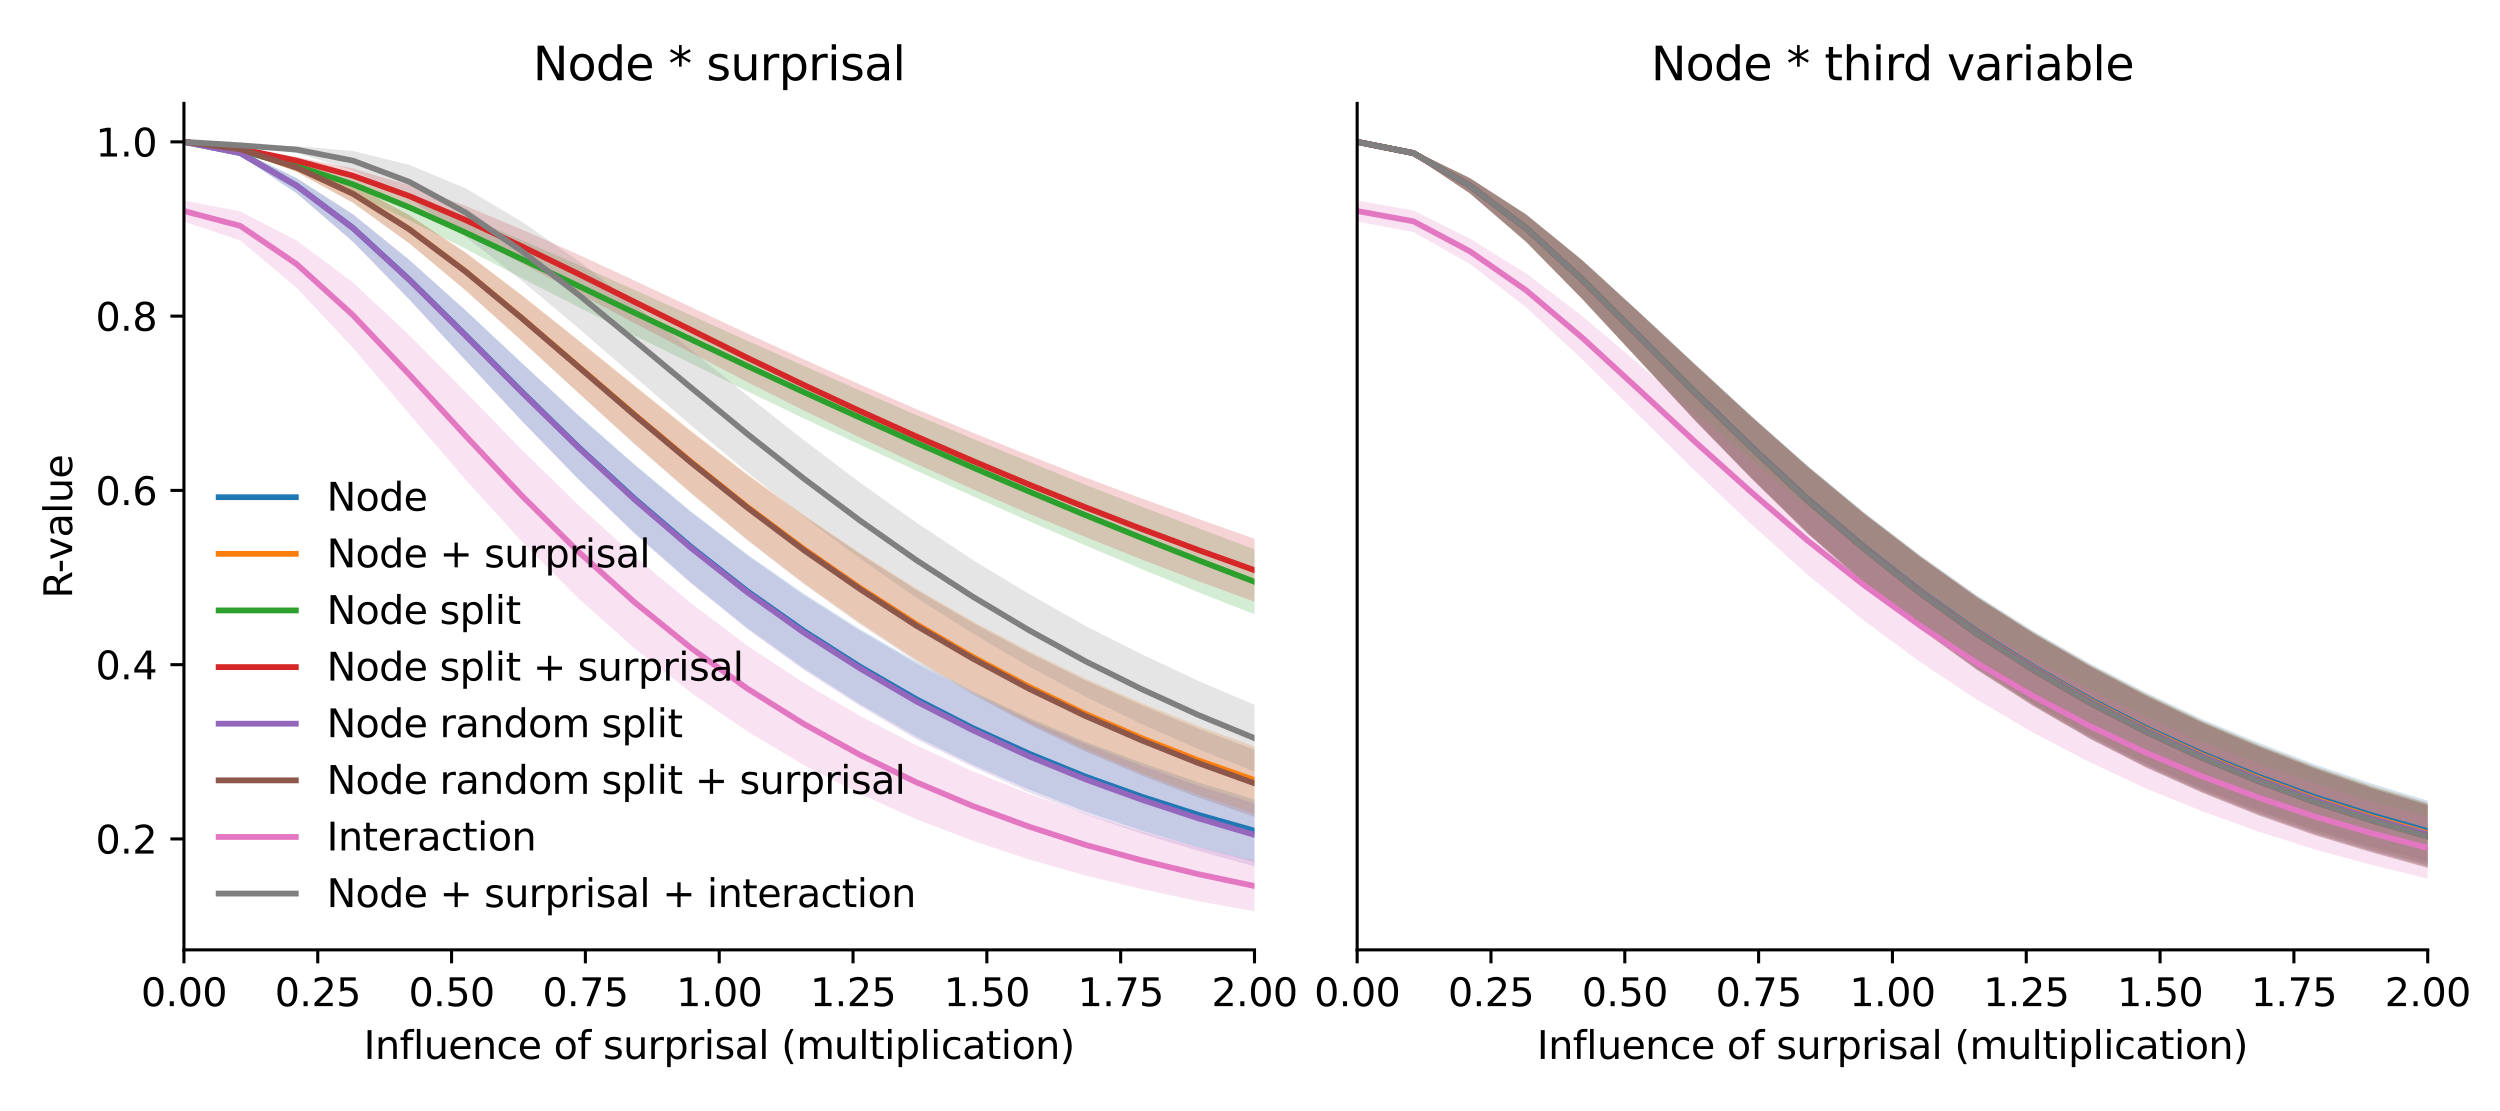 <?xml version="1.0" encoding="utf-8" standalone="no"?>
<!DOCTYPE svg PUBLIC "-//W3C//DTD SVG 1.1//EN"
  "http://www.w3.org/Graphics/SVG/1.1/DTD/svg11.dtd">
<svg xmlns:xlink="http://www.w3.org/1999/xlink" width="648pt" height="288pt" viewBox="0 0 648 288" xmlns="http://www.w3.org/2000/svg" version="1.1">
 <defs>
  <style type="text/css">*{stroke-linejoin: round; stroke-linecap: butt}</style>
 </defs>
 <g id="figure_1">
  <g id="patch_1">
   <path d="M 0 288 
L 648 288 
L 648 0 
L 0 0 
z
" style="fill: #ffffff"/>
  </g>
  <g id="axes_1">
   <g id="patch_2">
    <path d="M 47.675 246.2 
L 325.163 246.2 
L 325.163 26.8 
L 47.675 26.8 
z
" style="fill: #ffffff"/>
   </g>
   <g id="PolyCollection_1">
    <path d="M 47.675 36.773 
L 47.675 36.773 
L 62.28 40.317 
L 76.884 50.07 
L 91.489 62.649 
L 106.093 77.582 
L 120.698 93.384 
L 135.303 109.084 
L 149.907 124.155 
L 164.512 138.173 
L 179.116 150.974 
L 193.721 162.78 
L 208.326 173.192 
L 222.93 182.513 
L 237.535 190.975 
L 252.139 198.23 
L 266.744 204.645 
L 281.349 210.333 
L 295.953 215.298 
L 310.558 219.623 
L 325.163 223.409 
L 325.163 207.255 
L 325.163 207.255 
L 310.558 202.762 
L 295.953 197.728 
L 281.349 192.266 
L 266.744 186.062 
L 252.139 179.2 
L 237.535 171.529 
L 222.93 163.122 
L 208.326 153.855 
L 193.721 143.708 
L 179.116 132.557 
L 164.512 120.381 
L 149.907 107.584 
L 135.303 94.111 
L 120.698 80.419 
L 106.093 67.366 
L 91.489 55.536 
L 76.884 46.166 
L 62.28 39.045 
L 47.675 36.773 
z
" clip-path="url(#p080bb08260)" style="fill: #1f77b4; fill-opacity: 0.2"/>
   </g>
   <g id="PolyCollection_2">
    <path d="M 47.675 36.773 
L 47.675 36.773 
L 62.28 39.061 
L 76.884 44.568 
L 91.489 52.542 
L 106.093 63.06 
L 120.698 75.227 
L 135.303 88.362 
L 149.907 101.776 
L 164.512 115.013 
L 179.116 127.729 
L 193.721 139.851 
L 208.326 151.099 
L 222.93 161.408 
L 237.535 171.012 
L 252.139 179.523 
L 266.744 187.265 
L 281.349 194.211 
L 295.953 200.429 
L 310.558 205.98 
L 325.163 210.884 
L 325.163 193.507 
L 325.163 193.507 
L 310.558 188.154 
L 295.953 182.231 
L 281.349 175.889 
L 266.744 168.766 
L 252.139 161.041 
L 237.535 152.559 
L 222.93 143.356 
L 208.326 133.451 
L 193.721 122.904 
L 179.116 111.675 
L 164.512 99.958 
L 149.907 88.176 
L 135.303 76.526 
L 120.698 65.459 
L 106.093 55.761 
L 91.489 47.89 
L 76.884 42.269 
L 62.28 38.293 
L 47.675 36.773 
z
" clip-path="url(#p080bb08260)" style="fill: #ff7f0e; fill-opacity: 0.2"/>
   </g>
   <g id="PolyCollection_3">
    <path d="M 47.675 36.773 
L 47.675 36.773 
L 62.28 39.476 
L 76.884 44.322 
L 91.489 50.16 
L 106.093 57.116 
L 120.698 64.517 
L 135.303 72.116 
L 149.907 79.572 
L 164.512 87.014 
L 179.116 94.198 
L 193.721 101.429 
L 208.326 108.454 
L 222.93 115.287 
L 237.535 122.005 
L 252.139 128.605 
L 266.744 135.119 
L 281.349 141.383 
L 295.953 147.531 
L 310.558 153.5 
L 325.163 159.224 
L 325.163 142.383 
L 325.163 142.383 
L 310.558 136.89 
L 295.953 131.349 
L 281.349 125.671 
L 266.744 119.721 
L 252.139 113.728 
L 237.535 107.591 
L 222.93 101.251 
L 208.326 94.831 
L 193.721 88.337 
L 179.116 81.753 
L 164.512 75.169 
L 149.907 68.641 
L 135.303 62.26 
L 120.698 56.083 
L 106.093 50.373 
L 91.489 45.415 
L 76.884 41.716 
L 62.28 38.548 
L 47.675 36.773 
z
" clip-path="url(#p080bb08260)" style="fill: #2ca02c; fill-opacity: 0.2"/>
   </g>
   <g id="PolyCollection_4">
    <path d="M 47.675 36.774 
L 47.675 36.774 
L 62.28 38.904 
L 76.884 42.6 
L 91.489 47.431 
L 106.093 53.643 
L 120.698 60.697 
L 135.303 68.289 
L 149.907 75.999 
L 164.512 83.803 
L 179.116 91.416 
L 193.721 99.038 
L 208.326 106.389 
L 222.93 113.431 
L 237.535 120.227 
L 252.139 126.798 
L 266.744 133.162 
L 281.349 139.201 
L 295.953 145.036 
L 310.558 150.629 
L 325.163 155.948 
L 325.163 139.658 
L 325.163 139.658 
L 310.558 134.474 
L 295.953 129.22 
L 281.349 123.779 
L 266.744 118.033 
L 252.139 112.151 
L 237.535 106.061 
L 222.93 99.676 
L 208.326 93.144 
L 193.721 86.456 
L 179.116 79.612 
L 164.512 72.76 
L 149.907 65.993 
L 135.303 59.493 
L 120.698 53.375 
L 106.093 48.015 
L 91.489 43.692 
L 76.884 40.684 
L 62.28 38.215 
L 47.675 36.774 
z
" clip-path="url(#p080bb08260)" style="fill: #d62728; fill-opacity: 0.2"/>
   </g>
   <g id="PolyCollection_5">
    <path d="M 47.675 36.773 
L 47.675 36.773 
L 62.28 40.321 
L 76.884 50.093 
L 91.489 62.696 
L 106.093 77.677 
L 120.698 93.517 
L 135.303 109.219 
L 149.907 124.255 
L 164.512 138.401 
L 179.116 151.252 
L 193.721 163.098 
L 208.326 173.638 
L 222.93 183.02 
L 237.535 191.635 
L 252.139 198.806 
L 266.744 205.406 
L 281.349 211.158 
L 295.953 216.105 
L 310.558 220.548 
L 325.163 224.582 
L 325.163 208.22 
L 325.163 208.22 
L 310.558 203.647 
L 295.953 198.461 
L 281.349 192.842 
L 266.744 186.689 
L 252.139 179.748 
L 237.535 172.019 
L 222.93 163.516 
L 208.326 154.27 
L 193.721 144.012 
L 179.116 132.824 
L 164.512 120.607 
L 149.907 107.745 
L 135.303 94.227 
L 120.698 80.542 
L 106.093 67.422 
L 91.489 55.57 
L 76.884 46.178 
L 62.28 39.051 
L 47.675 36.773 
z
" clip-path="url(#p080bb08260)" style="fill: #9467bd; fill-opacity: 0.2"/>
   </g>
   <g id="PolyCollection_6">
    <path d="M 47.675 36.773 
L 47.675 36.774 
L 62.28 39.065 
L 76.884 44.585 
L 91.489 52.578 
L 106.093 63.11 
L 120.698 75.314 
L 135.303 88.457 
L 149.907 101.879 
L 164.512 115.198 
L 179.116 127.929 
L 193.721 140.062 
L 208.326 151.395 
L 222.93 161.798 
L 237.535 171.478 
L 252.139 179.992 
L 266.744 187.82 
L 281.349 194.818 
L 295.953 201.025 
L 310.558 206.706 
L 325.163 211.756 
L 325.163 194.326 
L 325.163 194.326 
L 310.558 188.837 
L 295.953 182.816 
L 281.349 176.358 
L 266.744 169.261 
L 252.139 161.447 
L 237.535 152.923 
L 222.93 143.618 
L 208.326 133.76 
L 193.721 123.128 
L 179.116 111.858 
L 164.512 100.101 
L 149.907 88.276 
L 135.303 76.611 
L 120.698 65.513 
L 106.093 55.796 
L 91.489 47.9 
L 76.884 42.275 
L 62.28 38.295 
L 47.675 36.773 
z
" clip-path="url(#p080bb08260)" style="fill: #8c564b; fill-opacity: 0.2"/>
   </g>
   <g id="PolyCollection_7">
    <path d="M 47.675 51.978 
L 47.675 57.414 
L 62.28 62.323 
L 76.884 74.582 
L 91.489 90.164 
L 106.093 107.316 
L 120.698 124.343 
L 135.303 140.432 
L 149.907 155.086 
L 164.512 168.082 
L 179.116 179.557 
L 193.721 189.597 
L 208.326 198.31 
L 222.93 205.784 
L 237.535 212.371 
L 252.139 217.915 
L 266.744 222.791 
L 281.349 226.944 
L 295.953 230.445 
L 310.558 233.577 
L 325.163 236.227 
L 325.163 223.09 
L 325.163 223.09 
L 310.558 219.576 
L 295.953 215.556 
L 281.349 211.03 
L 266.744 205.755 
L 252.139 199.928 
L 237.535 193.171 
L 222.93 185.576 
L 208.326 176.959 
L 193.721 167.389 
L 179.116 156.366 
L 164.512 144.202 
L 149.907 130.908 
L 135.303 116.631 
L 120.698 101.616 
L 106.093 86.859 
L 91.489 73.227 
L 76.884 62.332 
L 62.28 54.792 
L 47.675 51.978 
z
" clip-path="url(#p080bb08260)" style="fill: #e377c2; fill-opacity: 0.2"/>
   </g>
   <g id="PolyCollection_8">
    <path d="M 47.675 36.773 
L 47.675 36.773 
L 62.28 37.792 
L 76.884 39.667 
L 91.489 44.147 
L 106.093 51.548 
L 120.698 61.356 
L 135.303 72.794 
L 149.907 85.051 
L 164.512 97.7 
L 179.116 110.261 
L 193.721 122.438 
L 208.326 133.993 
L 222.93 144.787 
L 237.535 154.961 
L 252.139 164.177 
L 266.744 172.798 
L 281.349 180.561 
L 295.953 187.694 
L 310.558 194.149 
L 325.163 199.985 
L 325.163 182.69 
L 325.163 182.69 
L 310.558 176.469 
L 295.953 169.6 
L 281.349 162.236 
L 266.744 153.954 
L 252.139 145.134 
L 237.535 135.445 
L 222.93 125.102 
L 208.326 114.059 
L 193.721 102.556 
L 179.116 90.67 
L 164.512 78.962 
L 149.907 67.645 
L 135.303 57.49 
L 120.698 48.825 
L 106.093 42.739 
L 91.489 39.154 
L 76.884 37.889 
L 62.28 37.543 
L 47.675 36.773 
z
" clip-path="url(#p080bb08260)" style="fill: #7f7f7f; fill-opacity: 0.2"/>
   </g>
   <g id="matplotlib.axis_1">
    <g id="xtick_1">
     <g id="line2d_1">
      <defs>
       <path id="m4f5e463c92" d="M 0 0 
L 0 3.5 
" style="stroke: #000000; stroke-width: 0.8"/>
      </defs>
      <g>
       <use xlink:href="#m4f5e463c92" x="47.675" y="246.2" style="stroke: #000000; stroke-width: 0.8"/>
      </g>
     </g>
     <g id="text_1">
      <!-- 0.00 -->
      <g transform="translate(36.542 260.798)scale(0.1 -0.1)">
       <defs>
        <path id="DejaVuSans-30" d="M 2034 4250 
Q 1547 4250 1301 3770 
Q 1056 3291 1056 2328 
Q 1056 1369 1301 889 
Q 1547 409 2034 409 
Q 2525 409 2770 889 
Q 3016 1369 3016 2328 
Q 3016 3291 2770 3770 
Q 2525 4250 2034 4250 
z
M 2034 4750 
Q 2819 4750 3233 4129 
Q 3647 3509 3647 2328 
Q 3647 1150 3233 529 
Q 2819 -91 2034 -91 
Q 1250 -91 836 529 
Q 422 1150 422 2328 
Q 422 3509 836 4129 
Q 1250 4750 2034 4750 
z
" transform="scale(0.016)"/>
        <path id="DejaVuSans-2e" d="M 684 794 
L 1344 794 
L 1344 0 
L 684 0 
L 684 794 
z
" transform="scale(0.016)"/>
       </defs>
       <use xlink:href="#DejaVuSans-30"/>
       <use xlink:href="#DejaVuSans-2e" x="63.623"/>
       <use xlink:href="#DejaVuSans-30" x="95.41"/>
       <use xlink:href="#DejaVuSans-30" x="159.033"/>
      </g>
     </g>
    </g>
    <g id="xtick_2">
     <g id="line2d_2">
      <g>
       <use xlink:href="#m4f5e463c92" x="82.361" y="246.2" style="stroke: #000000; stroke-width: 0.8"/>
      </g>
     </g>
     <g id="text_2">
      <!-- 0.25 -->
      <g transform="translate(71.228 260.798)scale(0.1 -0.1)">
       <defs>
        <path id="DejaVuSans-32" d="M 1228 531 
L 3431 531 
L 3431 0 
L 469 0 
L 469 531 
Q 828 903 1448 1529 
Q 2069 2156 2228 2338 
Q 2531 2678 2651 2914 
Q 2772 3150 2772 3378 
Q 2772 3750 2511 3984 
Q 2250 4219 1831 4219 
Q 1534 4219 1204 4116 
Q 875 4013 500 3803 
L 500 4441 
Q 881 4594 1212 4672 
Q 1544 4750 1819 4750 
Q 2544 4750 2975 4387 
Q 3406 4025 3406 3419 
Q 3406 3131 3298 2873 
Q 3191 2616 2906 2266 
Q 2828 2175 2409 1742 
Q 1991 1309 1228 531 
z
" transform="scale(0.016)"/>
        <path id="DejaVuSans-35" d="M 691 4666 
L 3169 4666 
L 3169 4134 
L 1269 4134 
L 1269 2991 
Q 1406 3038 1543 3061 
Q 1681 3084 1819 3084 
Q 2600 3084 3056 2656 
Q 3513 2228 3513 1497 
Q 3513 744 3044 326 
Q 2575 -91 1722 -91 
Q 1428 -91 1123 -41 
Q 819 9 494 109 
L 494 744 
Q 775 591 1075 516 
Q 1375 441 1709 441 
Q 2250 441 2565 725 
Q 2881 1009 2881 1497 
Q 2881 1984 2565 2268 
Q 2250 2553 1709 2553 
Q 1456 2553 1204 2497 
Q 953 2441 691 2322 
L 691 4666 
z
" transform="scale(0.016)"/>
       </defs>
       <use xlink:href="#DejaVuSans-30"/>
       <use xlink:href="#DejaVuSans-2e" x="63.623"/>
       <use xlink:href="#DejaVuSans-32" x="95.41"/>
       <use xlink:href="#DejaVuSans-35" x="159.033"/>
      </g>
     </g>
    </g>
    <g id="xtick_3">
     <g id="line2d_3">
      <g>
       <use xlink:href="#m4f5e463c92" x="117.047" y="246.2" style="stroke: #000000; stroke-width: 0.8"/>
      </g>
     </g>
     <g id="text_3">
      <!-- 0.50 -->
      <g transform="translate(105.914 260.798)scale(0.1 -0.1)">
       <use xlink:href="#DejaVuSans-30"/>
       <use xlink:href="#DejaVuSans-2e" x="63.623"/>
       <use xlink:href="#DejaVuSans-35" x="95.41"/>
       <use xlink:href="#DejaVuSans-30" x="159.033"/>
      </g>
     </g>
    </g>
    <g id="xtick_4">
     <g id="line2d_4">
      <g>
       <use xlink:href="#m4f5e463c92" x="151.733" y="246.2" style="stroke: #000000; stroke-width: 0.8"/>
      </g>
     </g>
     <g id="text_4">
      <!-- 0.75 -->
      <g transform="translate(140.6 260.798)scale(0.1 -0.1)">
       <defs>
        <path id="DejaVuSans-37" d="M 525 4666 
L 3525 4666 
L 3525 4397 
L 1831 0 
L 1172 0 
L 2766 4134 
L 525 4134 
L 525 4666 
z
" transform="scale(0.016)"/>
       </defs>
       <use xlink:href="#DejaVuSans-30"/>
       <use xlink:href="#DejaVuSans-2e" x="63.623"/>
       <use xlink:href="#DejaVuSans-37" x="95.41"/>
       <use xlink:href="#DejaVuSans-35" x="159.033"/>
      </g>
     </g>
    </g>
    <g id="xtick_5">
     <g id="line2d_5">
      <g>
       <use xlink:href="#m4f5e463c92" x="186.419" y="246.2" style="stroke: #000000; stroke-width: 0.8"/>
      </g>
     </g>
     <g id="text_5">
      <!-- 1.00 -->
      <g transform="translate(175.286 260.798)scale(0.1 -0.1)">
       <defs>
        <path id="DejaVuSans-31" d="M 794 531 
L 1825 531 
L 1825 4091 
L 703 3866 
L 703 4441 
L 1819 4666 
L 2450 4666 
L 2450 531 
L 3481 531 
L 3481 0 
L 794 0 
L 794 531 
z
" transform="scale(0.016)"/>
       </defs>
       <use xlink:href="#DejaVuSans-31"/>
       <use xlink:href="#DejaVuSans-2e" x="63.623"/>
       <use xlink:href="#DejaVuSans-30" x="95.41"/>
       <use xlink:href="#DejaVuSans-30" x="159.033"/>
      </g>
     </g>
    </g>
    <g id="xtick_6">
     <g id="line2d_6">
      <g>
       <use xlink:href="#m4f5e463c92" x="221.105" y="246.2" style="stroke: #000000; stroke-width: 0.8"/>
      </g>
     </g>
     <g id="text_6">
      <!-- 1.25 -->
      <g transform="translate(209.972 260.798)scale(0.1 -0.1)">
       <use xlink:href="#DejaVuSans-31"/>
       <use xlink:href="#DejaVuSans-2e" x="63.623"/>
       <use xlink:href="#DejaVuSans-32" x="95.41"/>
       <use xlink:href="#DejaVuSans-35" x="159.033"/>
      </g>
     </g>
    </g>
    <g id="xtick_7">
     <g id="line2d_7">
      <g>
       <use xlink:href="#m4f5e463c92" x="255.791" y="246.2" style="stroke: #000000; stroke-width: 0.8"/>
      </g>
     </g>
     <g id="text_7">
      <!-- 1.50 -->
      <g transform="translate(244.658 260.798)scale(0.1 -0.1)">
       <use xlink:href="#DejaVuSans-31"/>
       <use xlink:href="#DejaVuSans-2e" x="63.623"/>
       <use xlink:href="#DejaVuSans-35" x="95.41"/>
       <use xlink:href="#DejaVuSans-30" x="159.033"/>
      </g>
     </g>
    </g>
    <g id="xtick_8">
     <g id="line2d_8">
      <g>
       <use xlink:href="#m4f5e463c92" x="290.477" y="246.2" style="stroke: #000000; stroke-width: 0.8"/>
      </g>
     </g>
     <g id="text_8">
      <!-- 1.75 -->
      <g transform="translate(279.344 260.798)scale(0.1 -0.1)">
       <use xlink:href="#DejaVuSans-31"/>
       <use xlink:href="#DejaVuSans-2e" x="63.623"/>
       <use xlink:href="#DejaVuSans-37" x="95.41"/>
       <use xlink:href="#DejaVuSans-35" x="159.033"/>
      </g>
     </g>
    </g>
    <g id="xtick_9">
     <g id="line2d_9">
      <g>
       <use xlink:href="#m4f5e463c92" x="325.163" y="246.2" style="stroke: #000000; stroke-width: 0.8"/>
      </g>
     </g>
     <g id="text_9">
      <!-- 2.00 -->
      <g transform="translate(314.03 260.798)scale(0.1 -0.1)">
       <use xlink:href="#DejaVuSans-32"/>
       <use xlink:href="#DejaVuSans-2e" x="63.623"/>
       <use xlink:href="#DejaVuSans-30" x="95.41"/>
       <use xlink:href="#DejaVuSans-30" x="159.033"/>
      </g>
     </g>
    </g>
    <g id="text_10">
     <!-- Influence of surprisal (multiplication) -->
     <g transform="translate(94.272 274.477)scale(0.1 -0.1)">
      <defs>
       <path id="DejaVuSans-49" d="M 628 4666 
L 1259 4666 
L 1259 0 
L 628 0 
L 628 4666 
z
" transform="scale(0.016)"/>
       <path id="DejaVuSans-6e" d="M 3513 2113 
L 3513 0 
L 2938 0 
L 2938 2094 
Q 2938 2591 2744 2837 
Q 2550 3084 2163 3084 
Q 1697 3084 1428 2787 
Q 1159 2491 1159 1978 
L 1159 0 
L 581 0 
L 581 3500 
L 1159 3500 
L 1159 2956 
Q 1366 3272 1645 3428 
Q 1925 3584 2291 3584 
Q 2894 3584 3203 3211 
Q 3513 2838 3513 2113 
z
" transform="scale(0.016)"/>
       <path id="DejaVuSans-66" d="M 2375 4863 
L 2375 4384 
L 1825 4384 
Q 1516 4384 1395 4259 
Q 1275 4134 1275 3809 
L 1275 3500 
L 2222 3500 
L 2222 3053 
L 1275 3053 
L 1275 0 
L 697 0 
L 697 3053 
L 147 3053 
L 147 3500 
L 697 3500 
L 697 3744 
Q 697 4328 969 4595 
Q 1241 4863 1831 4863 
L 2375 4863 
z
" transform="scale(0.016)"/>
       <path id="DejaVuSans-6c" d="M 603 4863 
L 1178 4863 
L 1178 0 
L 603 0 
L 603 4863 
z
" transform="scale(0.016)"/>
       <path id="DejaVuSans-75" d="M 544 1381 
L 544 3500 
L 1119 3500 
L 1119 1403 
Q 1119 906 1312 657 
Q 1506 409 1894 409 
Q 2359 409 2629 706 
Q 2900 1003 2900 1516 
L 2900 3500 
L 3475 3500 
L 3475 0 
L 2900 0 
L 2900 538 
Q 2691 219 2414 64 
Q 2138 -91 1772 -91 
Q 1169 -91 856 284 
Q 544 659 544 1381 
z
M 1991 3584 
L 1991 3584 
z
" transform="scale(0.016)"/>
       <path id="DejaVuSans-65" d="M 3597 1894 
L 3597 1613 
L 953 1613 
Q 991 1019 1311 708 
Q 1631 397 2203 397 
Q 2534 397 2845 478 
Q 3156 559 3463 722 
L 3463 178 
Q 3153 47 2828 -22 
Q 2503 -91 2169 -91 
Q 1331 -91 842 396 
Q 353 884 353 1716 
Q 353 2575 817 3079 
Q 1281 3584 2069 3584 
Q 2775 3584 3186 3129 
Q 3597 2675 3597 1894 
z
M 3022 2063 
Q 3016 2534 2758 2815 
Q 2500 3097 2075 3097 
Q 1594 3097 1305 2825 
Q 1016 2553 972 2059 
L 3022 2063 
z
" transform="scale(0.016)"/>
       <path id="DejaVuSans-63" d="M 3122 3366 
L 3122 2828 
Q 2878 2963 2633 3030 
Q 2388 3097 2138 3097 
Q 1578 3097 1268 2742 
Q 959 2388 959 1747 
Q 959 1106 1268 751 
Q 1578 397 2138 397 
Q 2388 397 2633 464 
Q 2878 531 3122 666 
L 3122 134 
Q 2881 22 2623 -34 
Q 2366 -91 2075 -91 
Q 1284 -91 818 406 
Q 353 903 353 1747 
Q 353 2603 823 3093 
Q 1294 3584 2113 3584 
Q 2378 3584 2631 3529 
Q 2884 3475 3122 3366 
z
" transform="scale(0.016)"/>
       <path id="DejaVuSans-20" transform="scale(0.016)"/>
       <path id="DejaVuSans-6f" d="M 1959 3097 
Q 1497 3097 1228 2736 
Q 959 2375 959 1747 
Q 959 1119 1226 758 
Q 1494 397 1959 397 
Q 2419 397 2687 759 
Q 2956 1122 2956 1747 
Q 2956 2369 2687 2733 
Q 2419 3097 1959 3097 
z
M 1959 3584 
Q 2709 3584 3137 3096 
Q 3566 2609 3566 1747 
Q 3566 888 3137 398 
Q 2709 -91 1959 -91 
Q 1206 -91 779 398 
Q 353 888 353 1747 
Q 353 2609 779 3096 
Q 1206 3584 1959 3584 
z
" transform="scale(0.016)"/>
       <path id="DejaVuSans-73" d="M 2834 3397 
L 2834 2853 
Q 2591 2978 2328 3040 
Q 2066 3103 1784 3103 
Q 1356 3103 1142 2972 
Q 928 2841 928 2578 
Q 928 2378 1081 2264 
Q 1234 2150 1697 2047 
L 1894 2003 
Q 2506 1872 2764 1633 
Q 3022 1394 3022 966 
Q 3022 478 2636 193 
Q 2250 -91 1575 -91 
Q 1294 -91 989 -36 
Q 684 19 347 128 
L 347 722 
Q 666 556 975 473 
Q 1284 391 1588 391 
Q 1994 391 2212 530 
Q 2431 669 2431 922 
Q 2431 1156 2273 1281 
Q 2116 1406 1581 1522 
L 1381 1569 
Q 847 1681 609 1914 
Q 372 2147 372 2553 
Q 372 3047 722 3315 
Q 1072 3584 1716 3584 
Q 2034 3584 2315 3537 
Q 2597 3491 2834 3397 
z
" transform="scale(0.016)"/>
       <path id="DejaVuSans-72" d="M 2631 2963 
Q 2534 3019 2420 3045 
Q 2306 3072 2169 3072 
Q 1681 3072 1420 2755 
Q 1159 2438 1159 1844 
L 1159 0 
L 581 0 
L 581 3500 
L 1159 3500 
L 1159 2956 
Q 1341 3275 1631 3429 
Q 1922 3584 2338 3584 
Q 2397 3584 2469 3576 
Q 2541 3569 2628 3553 
L 2631 2963 
z
" transform="scale(0.016)"/>
       <path id="DejaVuSans-70" d="M 1159 525 
L 1159 -1331 
L 581 -1331 
L 581 3500 
L 1159 3500 
L 1159 2969 
Q 1341 3281 1617 3432 
Q 1894 3584 2278 3584 
Q 2916 3584 3314 3078 
Q 3713 2572 3713 1747 
Q 3713 922 3314 415 
Q 2916 -91 2278 -91 
Q 1894 -91 1617 61 
Q 1341 213 1159 525 
z
M 3116 1747 
Q 3116 2381 2855 2742 
Q 2594 3103 2138 3103 
Q 1681 3103 1420 2742 
Q 1159 2381 1159 1747 
Q 1159 1113 1420 752 
Q 1681 391 2138 391 
Q 2594 391 2855 752 
Q 3116 1113 3116 1747 
z
" transform="scale(0.016)"/>
       <path id="DejaVuSans-69" d="M 603 3500 
L 1178 3500 
L 1178 0 
L 603 0 
L 603 3500 
z
M 603 4863 
L 1178 4863 
L 1178 4134 
L 603 4134 
L 603 4863 
z
" transform="scale(0.016)"/>
       <path id="DejaVuSans-61" d="M 2194 1759 
Q 1497 1759 1228 1600 
Q 959 1441 959 1056 
Q 959 750 1161 570 
Q 1363 391 1709 391 
Q 2188 391 2477 730 
Q 2766 1069 2766 1631 
L 2766 1759 
L 2194 1759 
z
M 3341 1997 
L 3341 0 
L 2766 0 
L 2766 531 
Q 2569 213 2275 61 
Q 1981 -91 1556 -91 
Q 1019 -91 701 211 
Q 384 513 384 1019 
Q 384 1609 779 1909 
Q 1175 2209 1959 2209 
L 2766 2209 
L 2766 2266 
Q 2766 2663 2505 2880 
Q 2244 3097 1772 3097 
Q 1472 3097 1187 3025 
Q 903 2953 641 2809 
L 641 3341 
Q 956 3463 1253 3523 
Q 1550 3584 1831 3584 
Q 2591 3584 2966 3190 
Q 3341 2797 3341 1997 
z
" transform="scale(0.016)"/>
       <path id="DejaVuSans-28" d="M 1984 4856 
Q 1566 4138 1362 3434 
Q 1159 2731 1159 2009 
Q 1159 1288 1364 580 
Q 1569 -128 1984 -844 
L 1484 -844 
Q 1016 -109 783 600 
Q 550 1309 550 2009 
Q 550 2706 781 3412 
Q 1013 4119 1484 4856 
L 1984 4856 
z
" transform="scale(0.016)"/>
       <path id="DejaVuSans-6d" d="M 3328 2828 
Q 3544 3216 3844 3400 
Q 4144 3584 4550 3584 
Q 5097 3584 5394 3201 
Q 5691 2819 5691 2113 
L 5691 0 
L 5113 0 
L 5113 2094 
Q 5113 2597 4934 2840 
Q 4756 3084 4391 3084 
Q 3944 3084 3684 2787 
Q 3425 2491 3425 1978 
L 3425 0 
L 2847 0 
L 2847 2094 
Q 2847 2600 2669 2842 
Q 2491 3084 2119 3084 
Q 1678 3084 1418 2786 
Q 1159 2488 1159 1978 
L 1159 0 
L 581 0 
L 581 3500 
L 1159 3500 
L 1159 2956 
Q 1356 3278 1631 3431 
Q 1906 3584 2284 3584 
Q 2666 3584 2933 3390 
Q 3200 3197 3328 2828 
z
" transform="scale(0.016)"/>
       <path id="DejaVuSans-74" d="M 1172 4494 
L 1172 3500 
L 2356 3500 
L 2356 3053 
L 1172 3053 
L 1172 1153 
Q 1172 725 1289 603 
Q 1406 481 1766 481 
L 2356 481 
L 2356 0 
L 1766 0 
Q 1100 0 847 248 
Q 594 497 594 1153 
L 594 3053 
L 172 3053 
L 172 3500 
L 594 3500 
L 594 4494 
L 1172 4494 
z
" transform="scale(0.016)"/>
       <path id="DejaVuSans-29" d="M 513 4856 
L 1013 4856 
Q 1481 4119 1714 3412 
Q 1947 2706 1947 2009 
Q 1947 1309 1714 600 
Q 1481 -109 1013 -844 
L 513 -844 
Q 928 -128 1133 580 
Q 1338 1288 1338 2009 
Q 1338 2731 1133 3434 
Q 928 4138 513 4856 
z
" transform="scale(0.016)"/>
      </defs>
      <use xlink:href="#DejaVuSans-49"/>
      <use xlink:href="#DejaVuSans-6e" x="29.492"/>
      <use xlink:href="#DejaVuSans-66" x="92.871"/>
      <use xlink:href="#DejaVuSans-6c" x="128.076"/>
      <use xlink:href="#DejaVuSans-75" x="155.859"/>
      <use xlink:href="#DejaVuSans-65" x="219.238"/>
      <use xlink:href="#DejaVuSans-6e" x="280.762"/>
      <use xlink:href="#DejaVuSans-63" x="344.141"/>
      <use xlink:href="#DejaVuSans-65" x="399.121"/>
      <use xlink:href="#DejaVuSans-20" x="460.645"/>
      <use xlink:href="#DejaVuSans-6f" x="492.432"/>
      <use xlink:href="#DejaVuSans-66" x="553.613"/>
      <use xlink:href="#DejaVuSans-20" x="588.818"/>
      <use xlink:href="#DejaVuSans-73" x="620.605"/>
      <use xlink:href="#DejaVuSans-75" x="672.705"/>
      <use xlink:href="#DejaVuSans-72" x="736.084"/>
      <use xlink:href="#DejaVuSans-70" x="777.197"/>
      <use xlink:href="#DejaVuSans-72" x="840.674"/>
      <use xlink:href="#DejaVuSans-69" x="881.787"/>
      <use xlink:href="#DejaVuSans-73" x="909.57"/>
      <use xlink:href="#DejaVuSans-61" x="961.67"/>
      <use xlink:href="#DejaVuSans-6c" x="1022.949"/>
      <use xlink:href="#DejaVuSans-20" x="1050.732"/>
      <use xlink:href="#DejaVuSans-28" x="1082.52"/>
      <use xlink:href="#DejaVuSans-6d" x="1121.533"/>
      <use xlink:href="#DejaVuSans-75" x="1218.945"/>
      <use xlink:href="#DejaVuSans-6c" x="1282.324"/>
      <use xlink:href="#DejaVuSans-74" x="1310.107"/>
      <use xlink:href="#DejaVuSans-69" x="1349.316"/>
      <use xlink:href="#DejaVuSans-70" x="1377.1"/>
      <use xlink:href="#DejaVuSans-6c" x="1440.576"/>
      <use xlink:href="#DejaVuSans-69" x="1468.359"/>
      <use xlink:href="#DejaVuSans-63" x="1496.143"/>
      <use xlink:href="#DejaVuSans-61" x="1551.123"/>
      <use xlink:href="#DejaVuSans-74" x="1612.402"/>
      <use xlink:href="#DejaVuSans-69" x="1651.611"/>
      <use xlink:href="#DejaVuSans-6f" x="1679.395"/>
      <use xlink:href="#DejaVuSans-6e" x="1740.576"/>
      <use xlink:href="#DejaVuSans-29" x="1803.955"/>
     </g>
    </g>
   </g>
   <g id="matplotlib.axis_2">
    <g id="ytick_1">
     <g id="line2d_10">
      <defs>
       <path id="m1ead02dce5" d="M 0 0 
L -3.5 0 
" style="stroke: #000000; stroke-width: 0.8"/>
      </defs>
      <g>
       <use xlink:href="#m1ead02dce5" x="47.675" y="217.447" style="stroke: #000000; stroke-width: 0.8"/>
      </g>
     </g>
     <g id="text_11">
      <!-- 0.2 -->
      <g transform="translate(24.772 221.247)scale(0.1 -0.1)">
       <use xlink:href="#DejaVuSans-30"/>
       <use xlink:href="#DejaVuSans-2e" x="63.623"/>
       <use xlink:href="#DejaVuSans-32" x="95.41"/>
      </g>
     </g>
    </g>
    <g id="ytick_2">
     <g id="line2d_11">
      <g>
       <use xlink:href="#m1ead02dce5" x="47.675" y="172.279" style="stroke: #000000; stroke-width: 0.8"/>
      </g>
     </g>
     <g id="text_12">
      <!-- 0.4 -->
      <g transform="translate(24.772 176.078)scale(0.1 -0.1)">
       <defs>
        <path id="DejaVuSans-34" d="M 2419 4116 
L 825 1625 
L 2419 1625 
L 2419 4116 
z
M 2253 4666 
L 3047 4666 
L 3047 1625 
L 3713 1625 
L 3713 1100 
L 3047 1100 
L 3047 0 
L 2419 0 
L 2419 1100 
L 313 1100 
L 313 1709 
L 2253 4666 
z
" transform="scale(0.016)"/>
       </defs>
       <use xlink:href="#DejaVuSans-30"/>
       <use xlink:href="#DejaVuSans-2e" x="63.623"/>
       <use xlink:href="#DejaVuSans-34" x="95.41"/>
      </g>
     </g>
    </g>
    <g id="ytick_3">
     <g id="line2d_12">
      <g>
       <use xlink:href="#m1ead02dce5" x="47.675" y="127.11" style="stroke: #000000; stroke-width: 0.8"/>
      </g>
     </g>
     <g id="text_13">
      <!-- 0.6 -->
      <g transform="translate(24.772 130.909)scale(0.1 -0.1)">
       <defs>
        <path id="DejaVuSans-36" d="M 2113 2584 
Q 1688 2584 1439 2293 
Q 1191 2003 1191 1497 
Q 1191 994 1439 701 
Q 1688 409 2113 409 
Q 2538 409 2786 701 
Q 3034 994 3034 1497 
Q 3034 2003 2786 2293 
Q 2538 2584 2113 2584 
z
M 3366 4563 
L 3366 3988 
Q 3128 4100 2886 4159 
Q 2644 4219 2406 4219 
Q 1781 4219 1451 3797 
Q 1122 3375 1075 2522 
Q 1259 2794 1537 2939 
Q 1816 3084 2150 3084 
Q 2853 3084 3261 2657 
Q 3669 2231 3669 1497 
Q 3669 778 3244 343 
Q 2819 -91 2113 -91 
Q 1303 -91 875 529 
Q 447 1150 447 2328 
Q 447 3434 972 4092 
Q 1497 4750 2381 4750 
Q 2619 4750 2861 4703 
Q 3103 4656 3366 4563 
z
" transform="scale(0.016)"/>
       </defs>
       <use xlink:href="#DejaVuSans-30"/>
       <use xlink:href="#DejaVuSans-2e" x="63.623"/>
       <use xlink:href="#DejaVuSans-36" x="95.41"/>
      </g>
     </g>
    </g>
    <g id="ytick_4">
     <g id="line2d_13">
      <g>
       <use xlink:href="#m1ead02dce5" x="47.675" y="81.941" style="stroke: #000000; stroke-width: 0.8"/>
      </g>
     </g>
     <g id="text_14">
      <!-- 0.8 -->
      <g transform="translate(24.772 85.741)scale(0.1 -0.1)">
       <defs>
        <path id="DejaVuSans-38" d="M 2034 2216 
Q 1584 2216 1326 1975 
Q 1069 1734 1069 1313 
Q 1069 891 1326 650 
Q 1584 409 2034 409 
Q 2484 409 2743 651 
Q 3003 894 3003 1313 
Q 3003 1734 2745 1975 
Q 2488 2216 2034 2216 
z
M 1403 2484 
Q 997 2584 770 2862 
Q 544 3141 544 3541 
Q 544 4100 942 4425 
Q 1341 4750 2034 4750 
Q 2731 4750 3128 4425 
Q 3525 4100 3525 3541 
Q 3525 3141 3298 2862 
Q 3072 2584 2669 2484 
Q 3125 2378 3379 2068 
Q 3634 1759 3634 1313 
Q 3634 634 3220 271 
Q 2806 -91 2034 -91 
Q 1263 -91 848 271 
Q 434 634 434 1313 
Q 434 1759 690 2068 
Q 947 2378 1403 2484 
z
M 1172 3481 
Q 1172 3119 1398 2916 
Q 1625 2713 2034 2713 
Q 2441 2713 2670 2916 
Q 2900 3119 2900 3481 
Q 2900 3844 2670 4047 
Q 2441 4250 2034 4250 
Q 1625 4250 1398 4047 
Q 1172 3844 1172 3481 
z
" transform="scale(0.016)"/>
       </defs>
       <use xlink:href="#DejaVuSans-30"/>
       <use xlink:href="#DejaVuSans-2e" x="63.623"/>
       <use xlink:href="#DejaVuSans-38" x="95.41"/>
      </g>
     </g>
    </g>
    <g id="ytick_5">
     <g id="line2d_14">
      <g>
       <use xlink:href="#m1ead02dce5" x="47.675" y="36.773" style="stroke: #000000; stroke-width: 0.8"/>
      </g>
     </g>
     <g id="text_15">
      <!-- 1.0 -->
      <g transform="translate(24.772 40.572)scale(0.1 -0.1)">
       <use xlink:href="#DejaVuSans-31"/>
       <use xlink:href="#DejaVuSans-2e" x="63.623"/>
       <use xlink:href="#DejaVuSans-30" x="95.41"/>
      </g>
     </g>
    </g>
    <g id="text_16">
     <!-- R-value -->
     <g transform="translate(18.692 155.105)rotate(-90)scale(0.1 -0.1)">
      <defs>
       <path id="DejaVuSans-52" d="M 2841 2188 
Q 3044 2119 3236 1894 
Q 3428 1669 3622 1275 
L 4263 0 
L 3584 0 
L 2988 1197 
Q 2756 1666 2539 1819 
Q 2322 1972 1947 1972 
L 1259 1972 
L 1259 0 
L 628 0 
L 628 4666 
L 2053 4666 
Q 2853 4666 3247 4331 
Q 3641 3997 3641 3322 
Q 3641 2881 3436 2590 
Q 3231 2300 2841 2188 
z
M 1259 4147 
L 1259 2491 
L 2053 2491 
Q 2509 2491 2742 2702 
Q 2975 2913 2975 3322 
Q 2975 3731 2742 3939 
Q 2509 4147 2053 4147 
L 1259 4147 
z
" transform="scale(0.016)"/>
       <path id="DejaVuSans-2d" d="M 313 2009 
L 1997 2009 
L 1997 1497 
L 313 1497 
L 313 2009 
z
" transform="scale(0.016)"/>
       <path id="DejaVuSans-76" d="M 191 3500 
L 800 3500 
L 1894 563 
L 2988 3500 
L 3597 3500 
L 2284 0 
L 1503 0 
L 191 3500 
z
" transform="scale(0.016)"/>
      </defs>
      <use xlink:href="#DejaVuSans-52"/>
      <use xlink:href="#DejaVuSans-2d" x="65.482"/>
      <use xlink:href="#DejaVuSans-76" x="98.941"/>
      <use xlink:href="#DejaVuSans-61" x="158.121"/>
      <use xlink:href="#DejaVuSans-6c" x="219.4"/>
      <use xlink:href="#DejaVuSans-75" x="247.184"/>
      <use xlink:href="#DejaVuSans-65" x="310.562"/>
     </g>
    </g>
   </g>
   <g id="line2d_15">
    <path d="M 47.675 36.773 
L 62.28 39.681 
L 76.884 48.118 
L 91.489 59.092 
L 106.093 72.474 
L 120.698 86.901 
L 135.303 101.597 
L 149.907 115.87 
L 164.512 129.277 
L 179.116 141.765 
L 193.721 153.244 
L 208.326 163.524 
L 222.93 172.817 
L 237.535 181.252 
L 252.139 188.715 
L 266.744 195.353 
L 281.349 201.299 
L 295.953 206.513 
L 310.558 211.193 
L 325.163 215.332 
" clip-path="url(#p080bb08260)" style="fill: none; stroke: #1f77b4; stroke-width: 1.5; stroke-linecap: square"/>
   </g>
   <g id="line2d_16">
    <path d="M 47.675 36.773 
L 62.28 38.677 
L 76.884 43.419 
L 91.489 50.216 
L 106.093 59.411 
L 120.698 70.343 
L 135.303 82.444 
L 149.907 94.976 
L 164.512 107.485 
L 179.116 119.702 
L 193.721 131.378 
L 208.326 142.275 
L 222.93 152.382 
L 237.535 161.786 
L 252.139 170.282 
L 266.744 178.016 
L 281.349 185.05 
L 295.953 191.33 
L 310.558 197.067 
L 325.163 202.196 
" clip-path="url(#p080bb08260)" style="fill: none; stroke: #ff7f0e; stroke-width: 1.5; stroke-linecap: square"/>
   </g>
   <g id="line2d_17">
    <path d="M 47.675 36.773 
L 62.28 39.012 
L 76.884 43.019 
L 91.489 47.788 
L 106.093 53.744 
L 120.698 60.3 
L 135.303 67.188 
L 149.907 74.107 
L 164.512 81.092 
L 179.116 87.975 
L 193.721 94.883 
L 208.326 101.643 
L 222.93 108.269 
L 237.535 114.798 
L 252.139 121.167 
L 266.744 127.42 
L 281.349 133.527 
L 295.953 139.44 
L 310.558 145.195 
L 325.163 150.803 
" clip-path="url(#p080bb08260)" style="fill: none; stroke: #2ca02c; stroke-width: 1.5; stroke-linecap: square"/>
   </g>
   <g id="line2d_18">
    <path d="M 47.675 36.774 
L 62.28 38.56 
L 76.884 41.642 
L 91.489 45.561 
L 106.093 50.829 
L 120.698 57.036 
L 135.303 63.891 
L 149.907 70.996 
L 164.512 78.282 
L 179.116 85.514 
L 193.721 92.747 
L 208.326 99.767 
L 222.93 106.554 
L 237.535 113.144 
L 252.139 119.475 
L 266.744 125.598 
L 281.349 131.49 
L 295.953 137.128 
L 310.558 142.551 
L 325.163 147.803 
" clip-path="url(#p080bb08260)" style="fill: none; stroke: #d62728; stroke-width: 1.5; stroke-linecap: square"/>
   </g>
   <g id="line2d_19">
    <path d="M 47.675 36.773 
L 62.28 39.686 
L 76.884 48.135 
L 91.489 59.133 
L 106.093 72.549 
L 120.698 87.029 
L 135.303 101.723 
L 149.907 116 
L 164.512 129.504 
L 179.116 142.038 
L 193.721 153.555 
L 208.326 163.954 
L 222.93 173.268 
L 237.535 181.827 
L 252.139 189.277 
L 266.744 196.047 
L 281.349 202 
L 295.953 207.283 
L 310.558 212.098 
L 325.163 216.401 
" clip-path="url(#p080bb08260)" style="fill: none; stroke: #9467bd; stroke-width: 1.5; stroke-linecap: square"/>
   </g>
   <g id="line2d_20">
    <path d="M 47.675 36.774 
L 62.28 38.68 
L 76.884 43.43 
L 91.489 50.239 
L 106.093 59.453 
L 120.698 70.413 
L 135.303 82.534 
L 149.907 95.077 
L 164.512 107.649 
L 179.116 119.893 
L 193.721 131.595 
L 208.326 142.578 
L 222.93 152.708 
L 237.535 162.2 
L 252.139 170.72 
L 266.744 178.541 
L 281.349 185.588 
L 295.953 191.92 
L 310.558 197.772 
L 325.163 203.041 
" clip-path="url(#p080bb08260)" style="fill: none; stroke: #8c564b; stroke-width: 1.5; stroke-linecap: square"/>
   </g>
   <g id="line2d_21">
    <path d="M 47.675 54.696 
L 62.28 58.557 
L 76.884 68.457 
L 91.489 81.695 
L 106.093 97.087 
L 120.698 112.98 
L 135.303 128.531 
L 149.907 142.997 
L 164.512 156.142 
L 179.116 167.962 
L 193.721 178.493 
L 208.326 187.634 
L 222.93 195.68 
L 237.535 202.771 
L 252.139 208.921 
L 266.744 214.273 
L 281.349 218.987 
L 295.953 223.001 
L 310.558 226.577 
L 325.163 229.659 
" clip-path="url(#p080bb08260)" style="fill: none; stroke: #e377c2; stroke-width: 1.5; stroke-linecap: square"/>
   </g>
   <g id="line2d_22">
    <path d="M 47.675 36.773 
L 62.28 37.667 
L 76.884 38.778 
L 91.489 41.65 
L 106.093 47.144 
L 120.698 55.091 
L 135.303 65.142 
L 149.907 76.348 
L 164.512 88.331 
L 179.116 100.465 
L 193.721 112.497 
L 208.326 124.026 
L 222.93 134.944 
L 237.535 145.203 
L 252.139 154.656 
L 266.744 163.376 
L 281.349 171.398 
L 295.953 178.647 
L 310.558 185.309 
L 325.163 191.338 
" clip-path="url(#p080bb08260)" style="fill: none; stroke: #7f7f7f; stroke-width: 1.5; stroke-linecap: square"/>
   </g>
   <g id="patch_3">
    <path d="M 47.675 246.2 
L 47.675 26.8 
" style="fill: none; stroke: #000000; stroke-width: 0.8; stroke-linejoin: miter; stroke-linecap: square"/>
   </g>
   <g id="patch_4">
    <path d="M 47.675 246.2 
L 325.163 246.2 
" style="fill: none; stroke: #000000; stroke-width: 0.8; stroke-linejoin: miter; stroke-linecap: square"/>
   </g>
   <g id="text_17">
    <!-- Node * surprisal -->
    <g transform="translate(138.137 20.8)scale(0.12 -0.12)">
     <defs>
      <path id="DejaVuSans-4e" d="M 628 4666 
L 1478 4666 
L 3547 763 
L 3547 4666 
L 4159 4666 
L 4159 0 
L 3309 0 
L 1241 3903 
L 1241 0 
L 628 0 
L 628 4666 
z
" transform="scale(0.016)"/>
      <path id="DejaVuSans-64" d="M 2906 2969 
L 2906 4863 
L 3481 4863 
L 3481 0 
L 2906 0 
L 2906 525 
Q 2725 213 2448 61 
Q 2172 -91 1784 -91 
Q 1150 -91 751 415 
Q 353 922 353 1747 
Q 353 2572 751 3078 
Q 1150 3584 1784 3584 
Q 2172 3584 2448 3432 
Q 2725 3281 2906 2969 
z
M 947 1747 
Q 947 1113 1208 752 
Q 1469 391 1925 391 
Q 2381 391 2643 752 
Q 2906 1113 2906 1747 
Q 2906 2381 2643 2742 
Q 2381 3103 1925 3103 
Q 1469 3103 1208 2742 
Q 947 2381 947 1747 
z
" transform="scale(0.016)"/>
      <path id="DejaVuSans-2a" d="M 3009 3897 
L 1888 3291 
L 3009 2681 
L 2828 2375 
L 1778 3009 
L 1778 1831 
L 1422 1831 
L 1422 3009 
L 372 2375 
L 191 2681 
L 1313 3291 
L 191 3897 
L 372 4206 
L 1422 3572 
L 1422 4750 
L 1778 4750 
L 1778 3572 
L 2828 4206 
L 3009 3897 
z
" transform="scale(0.016)"/>
     </defs>
     <use xlink:href="#DejaVuSans-4e"/>
     <use xlink:href="#DejaVuSans-6f" x="74.805"/>
     <use xlink:href="#DejaVuSans-64" x="135.986"/>
     <use xlink:href="#DejaVuSans-65" x="199.463"/>
     <use xlink:href="#DejaVuSans-20" x="260.986"/>
     <use xlink:href="#DejaVuSans-2a" x="292.773"/>
     <use xlink:href="#DejaVuSans-20" x="342.773"/>
     <use xlink:href="#DejaVuSans-73" x="374.561"/>
     <use xlink:href="#DejaVuSans-75" x="426.66"/>
     <use xlink:href="#DejaVuSans-72" x="490.039"/>
     <use xlink:href="#DejaVuSans-70" x="531.152"/>
     <use xlink:href="#DejaVuSans-72" x="594.629"/>
     <use xlink:href="#DejaVuSans-69" x="635.742"/>
     <use xlink:href="#DejaVuSans-73" x="663.525"/>
     <use xlink:href="#DejaVuSans-61" x="715.625"/>
     <use xlink:href="#DejaVuSans-6c" x="776.904"/>
    </g>
   </g>
   <g id="legend_1">
    <g id="line2d_23">
     <path d="M 56.675 128.873 
L 66.675 128.873 
L 76.675 128.873 
" style="fill: none; stroke: #1f77b4; stroke-width: 1.5; stroke-linecap: square"/>
    </g>
    <g id="text_18">
     <!-- Node -->
     <g transform="translate(84.675 132.373)scale(0.1 -0.1)">
      <use xlink:href="#DejaVuSans-4e"/>
      <use xlink:href="#DejaVuSans-6f" x="74.805"/>
      <use xlink:href="#DejaVuSans-64" x="135.986"/>
      <use xlink:href="#DejaVuSans-65" x="199.463"/>
     </g>
    </g>
    <g id="line2d_24">
     <path d="M 56.675 143.552 
L 66.675 143.552 
L 76.675 143.552 
" style="fill: none; stroke: #ff7f0e; stroke-width: 1.5; stroke-linecap: square"/>
    </g>
    <g id="text_19">
     <!-- Node + surprisal -->
     <g transform="translate(84.675 147.052)scale(0.1 -0.1)">
      <defs>
       <path id="DejaVuSans-2b" d="M 2944 4013 
L 2944 2272 
L 4684 2272 
L 4684 1741 
L 2944 1741 
L 2944 0 
L 2419 0 
L 2419 1741 
L 678 1741 
L 678 2272 
L 2419 2272 
L 2419 4013 
L 2944 4013 
z
" transform="scale(0.016)"/>
      </defs>
      <use xlink:href="#DejaVuSans-4e"/>
      <use xlink:href="#DejaVuSans-6f" x="74.805"/>
      <use xlink:href="#DejaVuSans-64" x="135.986"/>
      <use xlink:href="#DejaVuSans-65" x="199.463"/>
      <use xlink:href="#DejaVuSans-20" x="260.986"/>
      <use xlink:href="#DejaVuSans-2b" x="292.773"/>
      <use xlink:href="#DejaVuSans-20" x="376.562"/>
      <use xlink:href="#DejaVuSans-73" x="408.35"/>
      <use xlink:href="#DejaVuSans-75" x="460.449"/>
      <use xlink:href="#DejaVuSans-72" x="523.828"/>
      <use xlink:href="#DejaVuSans-70" x="564.941"/>
      <use xlink:href="#DejaVuSans-72" x="628.418"/>
      <use xlink:href="#DejaVuSans-69" x="669.531"/>
      <use xlink:href="#DejaVuSans-73" x="697.314"/>
      <use xlink:href="#DejaVuSans-61" x="749.414"/>
      <use xlink:href="#DejaVuSans-6c" x="810.693"/>
     </g>
    </g>
    <g id="line2d_25">
     <path d="M 56.675 158.23 
L 66.675 158.23 
L 76.675 158.23 
" style="fill: none; stroke: #2ca02c; stroke-width: 1.5; stroke-linecap: square"/>
    </g>
    <g id="text_20">
     <!-- Node split -->
     <g transform="translate(84.675 161.73)scale(0.1 -0.1)">
      <use xlink:href="#DejaVuSans-4e"/>
      <use xlink:href="#DejaVuSans-6f" x="74.805"/>
      <use xlink:href="#DejaVuSans-64" x="135.986"/>
      <use xlink:href="#DejaVuSans-65" x="199.463"/>
      <use xlink:href="#DejaVuSans-20" x="260.986"/>
      <use xlink:href="#DejaVuSans-73" x="292.773"/>
      <use xlink:href="#DejaVuSans-70" x="344.873"/>
      <use xlink:href="#DejaVuSans-6c" x="408.35"/>
      <use xlink:href="#DejaVuSans-69" x="436.133"/>
      <use xlink:href="#DejaVuSans-74" x="463.916"/>
     </g>
    </g>
    <g id="line2d_26">
     <path d="M 56.675 172.908 
L 66.675 172.908 
L 76.675 172.908 
" style="fill: none; stroke: #d62728; stroke-width: 1.5; stroke-linecap: square"/>
    </g>
    <g id="text_21">
     <!-- Node split + surprisal -->
     <g transform="translate(84.675 176.408)scale(0.1 -0.1)">
      <use xlink:href="#DejaVuSans-4e"/>
      <use xlink:href="#DejaVuSans-6f" x="74.805"/>
      <use xlink:href="#DejaVuSans-64" x="135.986"/>
      <use xlink:href="#DejaVuSans-65" x="199.463"/>
      <use xlink:href="#DejaVuSans-20" x="260.986"/>
      <use xlink:href="#DejaVuSans-73" x="292.773"/>
      <use xlink:href="#DejaVuSans-70" x="344.873"/>
      <use xlink:href="#DejaVuSans-6c" x="408.35"/>
      <use xlink:href="#DejaVuSans-69" x="436.133"/>
      <use xlink:href="#DejaVuSans-74" x="463.916"/>
      <use xlink:href="#DejaVuSans-20" x="503.125"/>
      <use xlink:href="#DejaVuSans-2b" x="534.912"/>
      <use xlink:href="#DejaVuSans-20" x="618.701"/>
      <use xlink:href="#DejaVuSans-73" x="650.488"/>
      <use xlink:href="#DejaVuSans-75" x="702.588"/>
      <use xlink:href="#DejaVuSans-72" x="765.967"/>
      <use xlink:href="#DejaVuSans-70" x="807.08"/>
      <use xlink:href="#DejaVuSans-72" x="870.557"/>
      <use xlink:href="#DejaVuSans-69" x="911.67"/>
      <use xlink:href="#DejaVuSans-73" x="939.453"/>
      <use xlink:href="#DejaVuSans-61" x="991.553"/>
      <use xlink:href="#DejaVuSans-6c" x="1052.832"/>
     </g>
    </g>
    <g id="line2d_27">
     <path d="M 56.675 187.586 
L 66.675 187.586 
L 76.675 187.586 
" style="fill: none; stroke: #9467bd; stroke-width: 1.5; stroke-linecap: square"/>
    </g>
    <g id="text_22">
     <!-- Node random split -->
     <g transform="translate(84.675 191.086)scale(0.1 -0.1)">
      <use xlink:href="#DejaVuSans-4e"/>
      <use xlink:href="#DejaVuSans-6f" x="74.805"/>
      <use xlink:href="#DejaVuSans-64" x="135.986"/>
      <use xlink:href="#DejaVuSans-65" x="199.463"/>
      <use xlink:href="#DejaVuSans-20" x="260.986"/>
      <use xlink:href="#DejaVuSans-72" x="292.773"/>
      <use xlink:href="#DejaVuSans-61" x="333.887"/>
      <use xlink:href="#DejaVuSans-6e" x="395.166"/>
      <use xlink:href="#DejaVuSans-64" x="458.545"/>
      <use xlink:href="#DejaVuSans-6f" x="522.021"/>
      <use xlink:href="#DejaVuSans-6d" x="583.203"/>
      <use xlink:href="#DejaVuSans-20" x="680.615"/>
      <use xlink:href="#DejaVuSans-73" x="712.402"/>
      <use xlink:href="#DejaVuSans-70" x="764.502"/>
      <use xlink:href="#DejaVuSans-6c" x="827.979"/>
      <use xlink:href="#DejaVuSans-69" x="855.762"/>
      <use xlink:href="#DejaVuSans-74" x="883.545"/>
     </g>
    </g>
    <g id="line2d_28">
     <path d="M 56.675 202.264 
L 66.675 202.264 
L 76.675 202.264 
" style="fill: none; stroke: #8c564b; stroke-width: 1.5; stroke-linecap: square"/>
    </g>
    <g id="text_23">
     <!-- Node random split + surprisal -->
     <g transform="translate(84.675 205.764)scale(0.1 -0.1)">
      <use xlink:href="#DejaVuSans-4e"/>
      <use xlink:href="#DejaVuSans-6f" x="74.805"/>
      <use xlink:href="#DejaVuSans-64" x="135.986"/>
      <use xlink:href="#DejaVuSans-65" x="199.463"/>
      <use xlink:href="#DejaVuSans-20" x="260.986"/>
      <use xlink:href="#DejaVuSans-72" x="292.773"/>
      <use xlink:href="#DejaVuSans-61" x="333.887"/>
      <use xlink:href="#DejaVuSans-6e" x="395.166"/>
      <use xlink:href="#DejaVuSans-64" x="458.545"/>
      <use xlink:href="#DejaVuSans-6f" x="522.021"/>
      <use xlink:href="#DejaVuSans-6d" x="583.203"/>
      <use xlink:href="#DejaVuSans-20" x="680.615"/>
      <use xlink:href="#DejaVuSans-73" x="712.402"/>
      <use xlink:href="#DejaVuSans-70" x="764.502"/>
      <use xlink:href="#DejaVuSans-6c" x="827.979"/>
      <use xlink:href="#DejaVuSans-69" x="855.762"/>
      <use xlink:href="#DejaVuSans-74" x="883.545"/>
      <use xlink:href="#DejaVuSans-20" x="922.754"/>
      <use xlink:href="#DejaVuSans-2b" x="954.541"/>
      <use xlink:href="#DejaVuSans-20" x="1038.33"/>
      <use xlink:href="#DejaVuSans-73" x="1070.117"/>
      <use xlink:href="#DejaVuSans-75" x="1122.217"/>
      <use xlink:href="#DejaVuSans-72" x="1185.596"/>
      <use xlink:href="#DejaVuSans-70" x="1226.709"/>
      <use xlink:href="#DejaVuSans-72" x="1290.186"/>
      <use xlink:href="#DejaVuSans-69" x="1331.299"/>
      <use xlink:href="#DejaVuSans-73" x="1359.082"/>
      <use xlink:href="#DejaVuSans-61" x="1411.182"/>
      <use xlink:href="#DejaVuSans-6c" x="1472.461"/>
     </g>
    </g>
    <g id="line2d_29">
     <path d="M 56.675 216.942 
L 66.675 216.942 
L 76.675 216.942 
" style="fill: none; stroke: #e377c2; stroke-width: 1.5; stroke-linecap: square"/>
    </g>
    <g id="text_24">
     <!-- Interaction -->
     <g transform="translate(84.675 220.442)scale(0.1 -0.1)">
      <use xlink:href="#DejaVuSans-49"/>
      <use xlink:href="#DejaVuSans-6e" x="29.492"/>
      <use xlink:href="#DejaVuSans-74" x="92.871"/>
      <use xlink:href="#DejaVuSans-65" x="132.08"/>
      <use xlink:href="#DejaVuSans-72" x="193.604"/>
      <use xlink:href="#DejaVuSans-61" x="234.717"/>
      <use xlink:href="#DejaVuSans-63" x="295.996"/>
      <use xlink:href="#DejaVuSans-74" x="350.977"/>
      <use xlink:href="#DejaVuSans-69" x="390.186"/>
      <use xlink:href="#DejaVuSans-6f" x="417.969"/>
      <use xlink:href="#DejaVuSans-6e" x="479.15"/>
     </g>
    </g>
    <g id="line2d_30">
     <path d="M 56.675 231.62 
L 66.675 231.62 
L 76.675 231.62 
" style="fill: none; stroke: #7f7f7f; stroke-width: 1.5; stroke-linecap: square"/>
    </g>
    <g id="text_25">
     <!-- Node + surprisal + interaction -->
     <g transform="translate(84.675 235.12)scale(0.1 -0.1)">
      <use xlink:href="#DejaVuSans-4e"/>
      <use xlink:href="#DejaVuSans-6f" x="74.805"/>
      <use xlink:href="#DejaVuSans-64" x="135.986"/>
      <use xlink:href="#DejaVuSans-65" x="199.463"/>
      <use xlink:href="#DejaVuSans-20" x="260.986"/>
      <use xlink:href="#DejaVuSans-2b" x="292.773"/>
      <use xlink:href="#DejaVuSans-20" x="376.562"/>
      <use xlink:href="#DejaVuSans-73" x="408.35"/>
      <use xlink:href="#DejaVuSans-75" x="460.449"/>
      <use xlink:href="#DejaVuSans-72" x="523.828"/>
      <use xlink:href="#DejaVuSans-70" x="564.941"/>
      <use xlink:href="#DejaVuSans-72" x="628.418"/>
      <use xlink:href="#DejaVuSans-69" x="669.531"/>
      <use xlink:href="#DejaVuSans-73" x="697.314"/>
      <use xlink:href="#DejaVuSans-61" x="749.414"/>
      <use xlink:href="#DejaVuSans-6c" x="810.693"/>
      <use xlink:href="#DejaVuSans-20" x="838.477"/>
      <use xlink:href="#DejaVuSans-2b" x="870.264"/>
      <use xlink:href="#DejaVuSans-20" x="954.053"/>
      <use xlink:href="#DejaVuSans-69" x="985.84"/>
      <use xlink:href="#DejaVuSans-6e" x="1013.623"/>
      <use xlink:href="#DejaVuSans-74" x="1077.002"/>
      <use xlink:href="#DejaVuSans-65" x="1116.211"/>
      <use xlink:href="#DejaVuSans-72" x="1177.734"/>
      <use xlink:href="#DejaVuSans-61" x="1218.848"/>
      <use xlink:href="#DejaVuSans-63" x="1280.127"/>
      <use xlink:href="#DejaVuSans-74" x="1335.107"/>
      <use xlink:href="#DejaVuSans-69" x="1374.316"/>
      <use xlink:href="#DejaVuSans-6f" x="1402.1"/>
      <use xlink:href="#DejaVuSans-6e" x="1463.281"/>
     </g>
    </g>
   </g>
  </g>
  <g id="axes_2">
   <g id="patch_5">
    <path d="M 351.775 246.2 
L 629.263 246.2 
L 629.263 26.8 
L 351.775 26.8 
z
" style="fill: #ffffff"/>
   </g>
   <g id="PolyCollection_9">
    <path d="M 351.775 36.773 
L 351.775 36.773 
L 366.38 40.314 
L 380.984 50.076 
L 395.589 62.637 
L 410.193 77.474 
L 424.798 93.168 
L 439.403 108.858 
L 454.007 123.779 
L 468.612 137.987 
L 483.216 150.781 
L 497.821 162.521 
L 512.426 172.948 
L 527.03 182.253 
L 541.635 190.574 
L 556.239 197.938 
L 570.844 204.354 
L 585.449 210.08 
L 600.053 215.127 
L 614.658 219.462 
L 629.263 223.326 
L 629.263 207.526 
L 629.263 207.526 
L 614.658 203.099 
L 600.053 198.154 
L 585.449 192.531 
L 570.844 186.443 
L 556.239 179.483 
L 541.635 171.933 
L 527.03 163.531 
L 512.426 154.318 
L 497.821 143.977 
L 483.216 132.813 
L 468.612 120.736 
L 454.007 107.813 
L 439.403 94.388 
L 424.798 80.809 
L 410.193 67.471 
L 395.589 55.587 
L 380.984 46.156 
L 366.38 39.06 
L 351.775 36.773 
z
" clip-path="url(#pe7c4ddb902)" style="fill: #1f77b4; fill-opacity: 0.2"/>
   </g>
   <g id="PolyCollection_10">
    <path d="M 351.775 36.773 
L 351.775 36.773 
L 366.38 40.317 
L 380.984 50.088 
L 395.589 62.664 
L 410.193 77.514 
L 424.798 93.228 
L 439.403 108.934 
L 454.007 123.879 
L 468.612 138.122 
L 483.216 150.943 
L 497.821 162.72 
L 512.426 173.178 
L 527.03 182.532 
L 541.635 190.886 
L 556.239 198.298 
L 570.844 204.751 
L 585.449 210.538 
L 600.053 215.621 
L 614.658 219.985 
L 629.263 223.923 
L 629.263 208.051 
L 629.263 208.051 
L 614.658 203.585 
L 600.053 198.61 
L 585.449 192.943 
L 570.844 186.818 
L 556.239 179.813 
L 541.635 172.227 
L 527.03 163.793 
L 512.426 154.556 
L 497.821 144.178 
L 483.216 132.99 
L 468.612 120.88 
L 454.007 107.936 
L 439.403 94.479 
L 424.798 80.88 
L 410.193 67.516 
L 395.589 55.616 
L 380.984 46.169 
L 366.38 39.064 
L 351.775 36.773 
z
" clip-path="url(#pe7c4ddb902)" style="fill: #ff7f0e; fill-opacity: 0.2"/>
   </g>
   <g id="PolyCollection_11">
    <path d="M 351.775 36.773 
L 351.775 36.773 
L 366.38 40.32 
L 380.984 50.097 
L 395.589 62.686 
L 410.193 77.549 
L 424.798 93.284 
L 439.403 109.009 
L 454.007 123.984 
L 468.612 138.264 
L 483.216 151.107 
L 497.821 162.909 
L 512.426 173.396 
L 527.03 182.793 
L 541.635 191.178 
L 556.239 198.632 
L 570.844 205.111 
L 585.449 210.924 
L 600.053 216.054 
L 614.658 220.45 
L 629.263 224.416 
L 629.263 208.323 
L 629.263 208.323 
L 614.658 203.863 
L 600.053 198.886 
L 585.449 193.204 
L 570.844 187.065 
L 556.239 180.045 
L 541.635 172.442 
L 527.03 163.978 
L 512.426 154.717 
L 497.821 144.319 
L 483.216 133.083 
L 468.612 120.949 
L 454.007 107.989 
L 439.403 94.531 
L 424.798 80.909 
L 410.193 67.537 
L 395.589 55.627 
L 380.984 46.174 
L 366.38 39.065 
L 351.775 36.773 
z
" clip-path="url(#pe7c4ddb902)" style="fill: #2ca02c; fill-opacity: 0.2"/>
   </g>
   <g id="PolyCollection_12">
    <path d="M 351.775 36.774 
L 351.775 36.774 
L 366.38 40.323 
L 380.984 50.105 
L 395.589 62.703 
L 410.193 77.574 
L 424.798 93.323 
L 439.403 109.064 
L 454.007 124.054 
L 468.612 138.362 
L 483.216 151.233 
L 497.821 163.062 
L 512.426 173.583 
L 527.03 183 
L 541.635 191.414 
L 556.239 198.896 
L 570.844 205.394 
L 585.449 211.252 
L 600.053 216.407 
L 614.658 220.826 
L 629.263 224.846 
L 629.263 208.759 
L 629.263 208.759 
L 614.658 204.273 
L 600.053 199.257 
L 585.449 193.566 
L 570.844 187.412 
L 556.239 180.351 
L 541.635 172.718 
L 527.03 164.218 
L 512.426 154.924 
L 497.821 144.493 
L 483.216 133.239 
L 468.612 121.076 
L 454.007 108.094 
L 439.403 94.608 
L 424.798 80.973 
L 410.193 67.581 
L 395.589 55.653 
L 380.984 46.186 
L 366.38 39.07 
L 351.775 36.774 
z
" clip-path="url(#pe7c4ddb902)" style="fill: #d62728; fill-opacity: 0.2"/>
   </g>
   <g id="PolyCollection_13">
    <path d="M 351.775 36.773 
L 351.775 36.773 
L 366.38 40.321 
L 380.984 50.104 
L 395.589 62.687 
L 410.193 77.564 
L 424.798 93.287 
L 439.403 108.974 
L 454.007 123.948 
L 468.612 138.264 
L 483.216 151.078 
L 497.821 162.878 
L 512.426 173.458 
L 527.03 182.666 
L 541.635 191.2 
L 556.239 198.57 
L 570.844 205.137 
L 585.449 210.952 
L 600.053 216.04 
L 614.658 220.411 
L 629.263 224.43 
L 629.263 208.134 
L 629.263 208.134 
L 614.658 203.872 
L 600.053 198.793 
L 585.449 193.179 
L 570.844 186.992 
L 556.239 180.084 
L 541.635 172.388 
L 527.03 163.961 
L 512.426 154.64 
L 497.821 144.252 
L 483.216 133.064 
L 468.612 120.987 
L 454.007 107.992 
L 439.403 94.567 
L 424.798 80.901 
L 410.193 67.552 
L 395.589 55.622 
L 380.984 46.18 
L 366.38 39.064 
L 351.775 36.773 
z
" clip-path="url(#pe7c4ddb902)" style="fill: #9467bd; fill-opacity: 0.2"/>
   </g>
   <g id="PolyCollection_14">
    <path d="M 351.775 36.773 
L 351.775 36.774 
L 366.38 40.324 
L 380.984 50.116 
L 395.589 62.713 
L 410.193 77.603 
L 424.798 93.344 
L 439.403 109.046 
L 454.007 124.042 
L 468.612 138.399 
L 483.216 151.238 
L 497.821 163.073 
L 512.426 173.683 
L 527.03 182.943 
L 541.635 191.496 
L 556.239 198.914 
L 570.844 205.523 
L 585.449 211.388 
L 600.053 216.521 
L 614.658 220.893 
L 629.263 224.977 
L 629.263 208.633 
L 629.263 208.633 
L 614.658 204.342 
L 600.053 199.236 
L 585.449 193.6 
L 570.844 187.352 
L 556.239 180.416 
L 541.635 172.678 
L 527.03 164.217 
L 512.426 154.878 
L 497.821 144.455 
L 483.216 133.242 
L 468.612 121.13 
L 454.007 108.115 
L 439.403 94.66 
L 424.798 80.975 
L 410.193 67.6 
L 395.589 55.652 
L 380.984 46.194 
L 366.38 39.068 
L 351.775 36.773 
z
" clip-path="url(#pe7c4ddb902)" style="fill: #8c564b; fill-opacity: 0.2"/>
   </g>
   <g id="PolyCollection_15">
    <path d="M 351.775 51.978 
L 351.775 57.414 
L 366.38 60.17 
L 380.984 68.424 
L 395.589 79.666 
L 410.193 93.229 
L 424.798 107.685 
L 439.403 122.136 
L 454.007 135.94 
L 468.612 149.069 
L 483.216 160.908 
L 497.821 171.69 
L 512.426 181.376 
L 527.03 189.924 
L 541.635 197.571 
L 556.239 204.372 
L 570.844 210.289 
L 585.449 215.571 
L 600.053 220.194 
L 614.658 224.175 
L 629.263 227.747 
L 629.263 211.818 
L 629.263 211.818 
L 614.658 207.719 
L 600.053 203.144 
L 585.449 197.924 
L 570.844 192.258 
L 556.239 185.832 
L 541.635 178.784 
L 527.03 170.98 
L 512.426 162.428 
L 497.821 152.838 
L 483.216 142.544 
L 468.612 131.315 
L 454.007 119.352 
L 439.403 106.97 
L 424.798 94.344 
L 410.193 81.986 
L 395.589 70.863 
L 380.984 61.836 
L 366.38 54.583 
L 351.775 51.978 
z
" clip-path="url(#pe7c4ddb902)" style="fill: #e377c2; fill-opacity: 0.2"/>
   </g>
   <g id="PolyCollection_16">
    <path d="M 351.775 36.773 
L 351.775 36.773 
L 366.38 40.323 
L 380.984 50.112 
L 395.589 62.719 
L 410.193 77.601 
L 424.798 93.364 
L 439.403 109.103 
L 454.007 124.098 
L 468.612 138.413 
L 483.216 151.28 
L 497.821 163.114 
L 512.426 173.636 
L 527.03 183.045 
L 541.635 191.461 
L 556.239 198.951 
L 570.844 205.474 
L 585.449 211.35 
L 600.053 216.49 
L 614.658 220.922 
L 629.263 224.973 
L 629.263 208.759 
L 629.263 208.759 
L 614.658 204.258 
L 600.053 199.259 
L 585.449 193.561 
L 570.844 187.389 
L 556.239 180.354 
L 541.635 172.73 
L 527.03 164.209 
L 512.426 154.907 
L 497.821 144.478 
L 483.216 133.235 
L 468.612 121.071 
L 454.007 108.096 
L 439.403 94.596 
L 424.798 80.957 
L 410.193 67.571 
L 395.589 55.647 
L 380.984 46.184 
L 366.38 39.07 
L 351.775 36.773 
z
" clip-path="url(#pe7c4ddb902)" style="fill: #7f7f7f; fill-opacity: 0.2"/>
   </g>
   <g id="matplotlib.axis_3">
    <g id="xtick_10">
     <g id="line2d_31">
      <g>
       <use xlink:href="#m4f5e463c92" x="351.775" y="246.2" style="stroke: #000000; stroke-width: 0.8"/>
      </g>
     </g>
     <g id="text_26">
      <!-- 0.00 -->
      <g transform="translate(340.642 260.798)scale(0.1 -0.1)">
       <use xlink:href="#DejaVuSans-30"/>
       <use xlink:href="#DejaVuSans-2e" x="63.623"/>
       <use xlink:href="#DejaVuSans-30" x="95.41"/>
       <use xlink:href="#DejaVuSans-30" x="159.033"/>
      </g>
     </g>
    </g>
    <g id="xtick_11">
     <g id="line2d_32">
      <g>
       <use xlink:href="#m4f5e463c92" x="386.461" y="246.2" style="stroke: #000000; stroke-width: 0.8"/>
      </g>
     </g>
     <g id="text_27">
      <!-- 0.25 -->
      <g transform="translate(375.328 260.798)scale(0.1 -0.1)">
       <use xlink:href="#DejaVuSans-30"/>
       <use xlink:href="#DejaVuSans-2e" x="63.623"/>
       <use xlink:href="#DejaVuSans-32" x="95.41"/>
       <use xlink:href="#DejaVuSans-35" x="159.033"/>
      </g>
     </g>
    </g>
    <g id="xtick_12">
     <g id="line2d_33">
      <g>
       <use xlink:href="#m4f5e463c92" x="421.147" y="246.2" style="stroke: #000000; stroke-width: 0.8"/>
      </g>
     </g>
     <g id="text_28">
      <!-- 0.50 -->
      <g transform="translate(410.014 260.798)scale(0.1 -0.1)">
       <use xlink:href="#DejaVuSans-30"/>
       <use xlink:href="#DejaVuSans-2e" x="63.623"/>
       <use xlink:href="#DejaVuSans-35" x="95.41"/>
       <use xlink:href="#DejaVuSans-30" x="159.033"/>
      </g>
     </g>
    </g>
    <g id="xtick_13">
     <g id="line2d_34">
      <g>
       <use xlink:href="#m4f5e463c92" x="455.833" y="246.2" style="stroke: #000000; stroke-width: 0.8"/>
      </g>
     </g>
     <g id="text_29">
      <!-- 0.75 -->
      <g transform="translate(444.7 260.798)scale(0.1 -0.1)">
       <use xlink:href="#DejaVuSans-30"/>
       <use xlink:href="#DejaVuSans-2e" x="63.623"/>
       <use xlink:href="#DejaVuSans-37" x="95.41"/>
       <use xlink:href="#DejaVuSans-35" x="159.033"/>
      </g>
     </g>
    </g>
    <g id="xtick_14">
     <g id="line2d_35">
      <g>
       <use xlink:href="#m4f5e463c92" x="490.519" y="246.2" style="stroke: #000000; stroke-width: 0.8"/>
      </g>
     </g>
     <g id="text_30">
      <!-- 1.00 -->
      <g transform="translate(479.386 260.798)scale(0.1 -0.1)">
       <use xlink:href="#DejaVuSans-31"/>
       <use xlink:href="#DejaVuSans-2e" x="63.623"/>
       <use xlink:href="#DejaVuSans-30" x="95.41"/>
       <use xlink:href="#DejaVuSans-30" x="159.033"/>
      </g>
     </g>
    </g>
    <g id="xtick_15">
     <g id="line2d_36">
      <g>
       <use xlink:href="#m4f5e463c92" x="525.205" y="246.2" style="stroke: #000000; stroke-width: 0.8"/>
      </g>
     </g>
     <g id="text_31">
      <!-- 1.25 -->
      <g transform="translate(514.072 260.798)scale(0.1 -0.1)">
       <use xlink:href="#DejaVuSans-31"/>
       <use xlink:href="#DejaVuSans-2e" x="63.623"/>
       <use xlink:href="#DejaVuSans-32" x="95.41"/>
       <use xlink:href="#DejaVuSans-35" x="159.033"/>
      </g>
     </g>
    </g>
    <g id="xtick_16">
     <g id="line2d_37">
      <g>
       <use xlink:href="#m4f5e463c92" x="559.891" y="246.2" style="stroke: #000000; stroke-width: 0.8"/>
      </g>
     </g>
     <g id="text_32">
      <!-- 1.50 -->
      <g transform="translate(548.758 260.798)scale(0.1 -0.1)">
       <use xlink:href="#DejaVuSans-31"/>
       <use xlink:href="#DejaVuSans-2e" x="63.623"/>
       <use xlink:href="#DejaVuSans-35" x="95.41"/>
       <use xlink:href="#DejaVuSans-30" x="159.033"/>
      </g>
     </g>
    </g>
    <g id="xtick_17">
     <g id="line2d_38">
      <g>
       <use xlink:href="#m4f5e463c92" x="594.577" y="246.2" style="stroke: #000000; stroke-width: 0.8"/>
      </g>
     </g>
     <g id="text_33">
      <!-- 1.75 -->
      <g transform="translate(583.444 260.798)scale(0.1 -0.1)">
       <use xlink:href="#DejaVuSans-31"/>
       <use xlink:href="#DejaVuSans-2e" x="63.623"/>
       <use xlink:href="#DejaVuSans-37" x="95.41"/>
       <use xlink:href="#DejaVuSans-35" x="159.033"/>
      </g>
     </g>
    </g>
    <g id="xtick_18">
     <g id="line2d_39">
      <g>
       <use xlink:href="#m4f5e463c92" x="629.263" y="246.2" style="stroke: #000000; stroke-width: 0.8"/>
      </g>
     </g>
     <g id="text_34">
      <!-- 2.00 -->
      <g transform="translate(618.13 260.798)scale(0.1 -0.1)">
       <use xlink:href="#DejaVuSans-32"/>
       <use xlink:href="#DejaVuSans-2e" x="63.623"/>
       <use xlink:href="#DejaVuSans-30" x="95.41"/>
       <use xlink:href="#DejaVuSans-30" x="159.033"/>
      </g>
     </g>
    </g>
    <g id="text_35">
     <!-- Influence of surprisal (multiplication) -->
     <g transform="translate(398.372 274.477)scale(0.1 -0.1)">
      <use xlink:href="#DejaVuSans-49"/>
      <use xlink:href="#DejaVuSans-6e" x="29.492"/>
      <use xlink:href="#DejaVuSans-66" x="92.871"/>
      <use xlink:href="#DejaVuSans-6c" x="128.076"/>
      <use xlink:href="#DejaVuSans-75" x="155.859"/>
      <use xlink:href="#DejaVuSans-65" x="219.238"/>
      <use xlink:href="#DejaVuSans-6e" x="280.762"/>
      <use xlink:href="#DejaVuSans-63" x="344.141"/>
      <use xlink:href="#DejaVuSans-65" x="399.121"/>
      <use xlink:href="#DejaVuSans-20" x="460.645"/>
      <use xlink:href="#DejaVuSans-6f" x="492.432"/>
      <use xlink:href="#DejaVuSans-66" x="553.613"/>
      <use xlink:href="#DejaVuSans-20" x="588.818"/>
      <use xlink:href="#DejaVuSans-73" x="620.605"/>
      <use xlink:href="#DejaVuSans-75" x="672.705"/>
      <use xlink:href="#DejaVuSans-72" x="736.084"/>
      <use xlink:href="#DejaVuSans-70" x="777.197"/>
      <use xlink:href="#DejaVuSans-72" x="840.674"/>
      <use xlink:href="#DejaVuSans-69" x="881.787"/>
      <use xlink:href="#DejaVuSans-73" x="909.57"/>
      <use xlink:href="#DejaVuSans-61" x="961.67"/>
      <use xlink:href="#DejaVuSans-6c" x="1022.949"/>
      <use xlink:href="#DejaVuSans-20" x="1050.732"/>
      <use xlink:href="#DejaVuSans-28" x="1082.52"/>
      <use xlink:href="#DejaVuSans-6d" x="1121.533"/>
      <use xlink:href="#DejaVuSans-75" x="1218.945"/>
      <use xlink:href="#DejaVuSans-6c" x="1282.324"/>
      <use xlink:href="#DejaVuSans-74" x="1310.107"/>
      <use xlink:href="#DejaVuSans-69" x="1349.316"/>
      <use xlink:href="#DejaVuSans-70" x="1377.1"/>
      <use xlink:href="#DejaVuSans-6c" x="1440.576"/>
      <use xlink:href="#DejaVuSans-69" x="1468.359"/>
      <use xlink:href="#DejaVuSans-63" x="1496.143"/>
      <use xlink:href="#DejaVuSans-61" x="1551.123"/>
      <use xlink:href="#DejaVuSans-74" x="1612.402"/>
      <use xlink:href="#DejaVuSans-69" x="1651.611"/>
      <use xlink:href="#DejaVuSans-6f" x="1679.395"/>
      <use xlink:href="#DejaVuSans-6e" x="1740.576"/>
      <use xlink:href="#DejaVuSans-29" x="1803.955"/>
     </g>
    </g>
   </g>
   <g id="line2d_40">
    <path d="M 351.775 36.773 
L 366.38 39.687 
L 380.984 48.116 
L 395.589 59.112 
L 410.193 72.473 
L 424.798 86.989 
L 439.403 101.623 
L 454.007 115.796 
L 468.612 129.361 
L 483.216 141.797 
L 497.821 153.249 
L 512.426 163.633 
L 527.03 172.892 
L 541.635 181.254 
L 556.239 188.711 
L 570.844 195.399 
L 585.449 201.305 
L 600.053 206.641 
L 614.658 211.28 
L 629.263 215.426 
" clip-path="url(#pe7c4ddb902)" style="fill: none; stroke: #1f77b4; stroke-width: 1.5; stroke-linecap: square"/>
   </g>
   <g id="line2d_41">
    <path d="M 351.775 36.773 
L 366.38 39.691 
L 380.984 48.129 
L 395.589 59.14 
L 410.193 72.515 
L 424.798 87.054 
L 439.403 101.706 
L 454.007 115.907 
L 468.612 129.501 
L 483.216 141.966 
L 497.821 153.449 
L 512.426 163.867 
L 527.03 173.162 
L 541.635 181.557 
L 556.239 189.056 
L 570.844 195.785 
L 585.449 201.74 
L 600.053 207.115 
L 614.658 211.785 
L 629.263 215.987 
" clip-path="url(#pe7c4ddb902)" style="fill: none; stroke: #ff7f0e; stroke-width: 1.5; stroke-linecap: square"/>
   </g>
   <g id="line2d_42">
    <path d="M 351.775 36.773 
L 366.38 39.693 
L 380.984 48.135 
L 395.589 59.156 
L 410.193 72.543 
L 424.798 87.097 
L 439.403 101.77 
L 454.007 115.986 
L 468.612 129.607 
L 483.216 142.095 
L 497.821 153.614 
L 512.426 164.056 
L 527.03 173.386 
L 541.635 181.81 
L 556.239 189.338 
L 570.844 196.088 
L 585.449 202.064 
L 600.053 207.47 
L 614.658 212.156 
L 629.263 216.369 
" clip-path="url(#pe7c4ddb902)" style="fill: none; stroke: #2ca02c; stroke-width: 1.5; stroke-linecap: square"/>
   </g>
   <g id="line2d_43">
    <path d="M 351.775 36.774 
L 366.38 39.697 
L 380.984 48.146 
L 395.589 59.178 
L 410.193 72.578 
L 424.798 87.148 
L 439.403 101.836 
L 454.007 116.074 
L 468.612 129.719 
L 483.216 142.236 
L 497.821 153.777 
L 512.426 164.253 
L 527.03 173.609 
L 541.635 182.066 
L 556.239 189.624 
L 570.844 196.403 
L 585.449 202.409 
L 600.053 207.832 
L 614.658 212.55 
L 629.263 216.802 
" clip-path="url(#pe7c4ddb902)" style="fill: none; stroke: #d62728; stroke-width: 1.5; stroke-linecap: square"/>
   </g>
   <g id="line2d_44">
    <path d="M 351.775 36.773 
L 366.38 39.692 
L 380.984 48.142 
L 395.589 59.154 
L 410.193 72.558 
L 424.798 87.094 
L 439.403 101.771 
L 454.007 115.97 
L 468.612 129.625 
L 483.216 142.071 
L 497.821 153.565 
L 512.426 164.049 
L 527.03 173.313 
L 541.635 181.794 
L 556.239 189.327 
L 570.844 196.064 
L 585.449 202.065 
L 600.053 207.416 
L 614.658 212.141 
L 629.263 216.282 
" clip-path="url(#pe7c4ddb902)" style="fill: none; stroke: #9467bd; stroke-width: 1.5; stroke-linecap: square"/>
   </g>
   <g id="line2d_45">
    <path d="M 351.775 36.774 
L 366.38 39.696 
L 380.984 48.155 
L 395.589 59.183 
L 410.193 72.602 
L 424.798 87.16 
L 439.403 101.853 
L 454.007 116.079 
L 468.612 129.764 
L 483.216 142.24 
L 497.821 153.764 
L 512.426 164.281 
L 527.03 173.58 
L 541.635 182.087 
L 556.239 189.665 
L 570.844 196.438 
L 585.449 202.494 
L 600.053 207.878 
L 614.658 212.618 
L 629.263 216.805 
" clip-path="url(#pe7c4ddb902)" style="fill: none; stroke: #8c564b; stroke-width: 1.5; stroke-linecap: square"/>
   </g>
   <g id="line2d_46">
    <path d="M 351.775 54.696 
L 366.38 57.376 
L 380.984 65.13 
L 395.589 75.264 
L 410.193 87.608 
L 424.798 101.015 
L 439.403 114.553 
L 454.007 127.646 
L 468.612 140.192 
L 483.216 151.726 
L 497.821 162.264 
L 512.426 171.902 
L 527.03 180.452 
L 541.635 188.178 
L 556.239 195.102 
L 570.844 201.273 
L 585.449 206.747 
L 600.053 211.669 
L 614.658 215.947 
L 629.263 219.783 
" clip-path="url(#pe7c4ddb902)" style="fill: none; stroke: #e377c2; stroke-width: 1.5; stroke-linecap: square"/>
   </g>
   <g id="line2d_47">
    <path d="M 351.775 36.773 
L 366.38 39.696 
L 380.984 48.148 
L 395.589 59.183 
L 410.193 72.586 
L 424.798 87.16 
L 439.403 101.849 
L 454.007 116.097 
L 468.612 129.742 
L 483.216 142.258 
L 497.821 153.796 
L 512.426 164.271 
L 527.03 173.627 
L 541.635 182.095 
L 556.239 189.652 
L 570.844 196.432 
L 585.449 202.456 
L 600.053 207.875 
L 614.658 212.59 
L 629.263 216.866 
" clip-path="url(#pe7c4ddb902)" style="fill: none; stroke: #7f7f7f; stroke-width: 1.5; stroke-linecap: square"/>
   </g>
   <g id="patch_6">
    <path d="M 351.775 246.2 
L 351.775 26.8 
" style="fill: none; stroke: #000000; stroke-width: 0.8; stroke-linejoin: miter; stroke-linecap: square"/>
   </g>
   <g id="patch_7">
    <path d="M 351.775 246.2 
L 629.263 246.2 
" style="fill: none; stroke: #000000; stroke-width: 0.8; stroke-linejoin: miter; stroke-linecap: square"/>
   </g>
   <g id="text_36">
    <!-- Node * third variable -->
    <g transform="translate(427.939 20.8)scale(0.12 -0.12)">
     <defs>
      <path id="DejaVuSans-68" d="M 3513 2113 
L 3513 0 
L 2938 0 
L 2938 2094 
Q 2938 2591 2744 2837 
Q 2550 3084 2163 3084 
Q 1697 3084 1428 2787 
Q 1159 2491 1159 1978 
L 1159 0 
L 581 0 
L 581 4863 
L 1159 4863 
L 1159 2956 
Q 1366 3272 1645 3428 
Q 1925 3584 2291 3584 
Q 2894 3584 3203 3211 
Q 3513 2838 3513 2113 
z
" transform="scale(0.016)"/>
      <path id="DejaVuSans-62" d="M 3116 1747 
Q 3116 2381 2855 2742 
Q 2594 3103 2138 3103 
Q 1681 3103 1420 2742 
Q 1159 2381 1159 1747 
Q 1159 1113 1420 752 
Q 1681 391 2138 391 
Q 2594 391 2855 752 
Q 3116 1113 3116 1747 
z
M 1159 2969 
Q 1341 3281 1617 3432 
Q 1894 3584 2278 3584 
Q 2916 3584 3314 3078 
Q 3713 2572 3713 1747 
Q 3713 922 3314 415 
Q 2916 -91 2278 -91 
Q 1894 -91 1617 61 
Q 1341 213 1159 525 
L 1159 0 
L 581 0 
L 581 4863 
L 1159 4863 
L 1159 2969 
z
" transform="scale(0.016)"/>
     </defs>
     <use xlink:href="#DejaVuSans-4e"/>
     <use xlink:href="#DejaVuSans-6f" x="74.805"/>
     <use xlink:href="#DejaVuSans-64" x="135.986"/>
     <use xlink:href="#DejaVuSans-65" x="199.463"/>
     <use xlink:href="#DejaVuSans-20" x="260.986"/>
     <use xlink:href="#DejaVuSans-2a" x="292.773"/>
     <use xlink:href="#DejaVuSans-20" x="342.773"/>
     <use xlink:href="#DejaVuSans-74" x="374.561"/>
     <use xlink:href="#DejaVuSans-68" x="413.77"/>
     <use xlink:href="#DejaVuSans-69" x="477.148"/>
     <use xlink:href="#DejaVuSans-72" x="504.932"/>
     <use xlink:href="#DejaVuSans-64" x="544.295"/>
     <use xlink:href="#DejaVuSans-20" x="607.771"/>
     <use xlink:href="#DejaVuSans-76" x="639.559"/>
     <use xlink:href="#DejaVuSans-61" x="698.738"/>
     <use xlink:href="#DejaVuSans-72" x="760.018"/>
     <use xlink:href="#DejaVuSans-69" x="801.131"/>
     <use xlink:href="#DejaVuSans-61" x="828.914"/>
     <use xlink:href="#DejaVuSans-62" x="890.193"/>
     <use xlink:href="#DejaVuSans-6c" x="953.67"/>
     <use xlink:href="#DejaVuSans-65" x="981.453"/>
    </g>
   </g>
  </g>
 </g>
 <defs>
  <clipPath id="p080bb08260">
   <rect x="47.675" y="26.8" width="277.488" height="219.4"/>
  </clipPath>
  <clipPath id="pe7c4ddb902">
   <rect x="351.775" y="26.8" width="277.488" height="219.4"/>
  </clipPath>
 </defs>
</svg>
